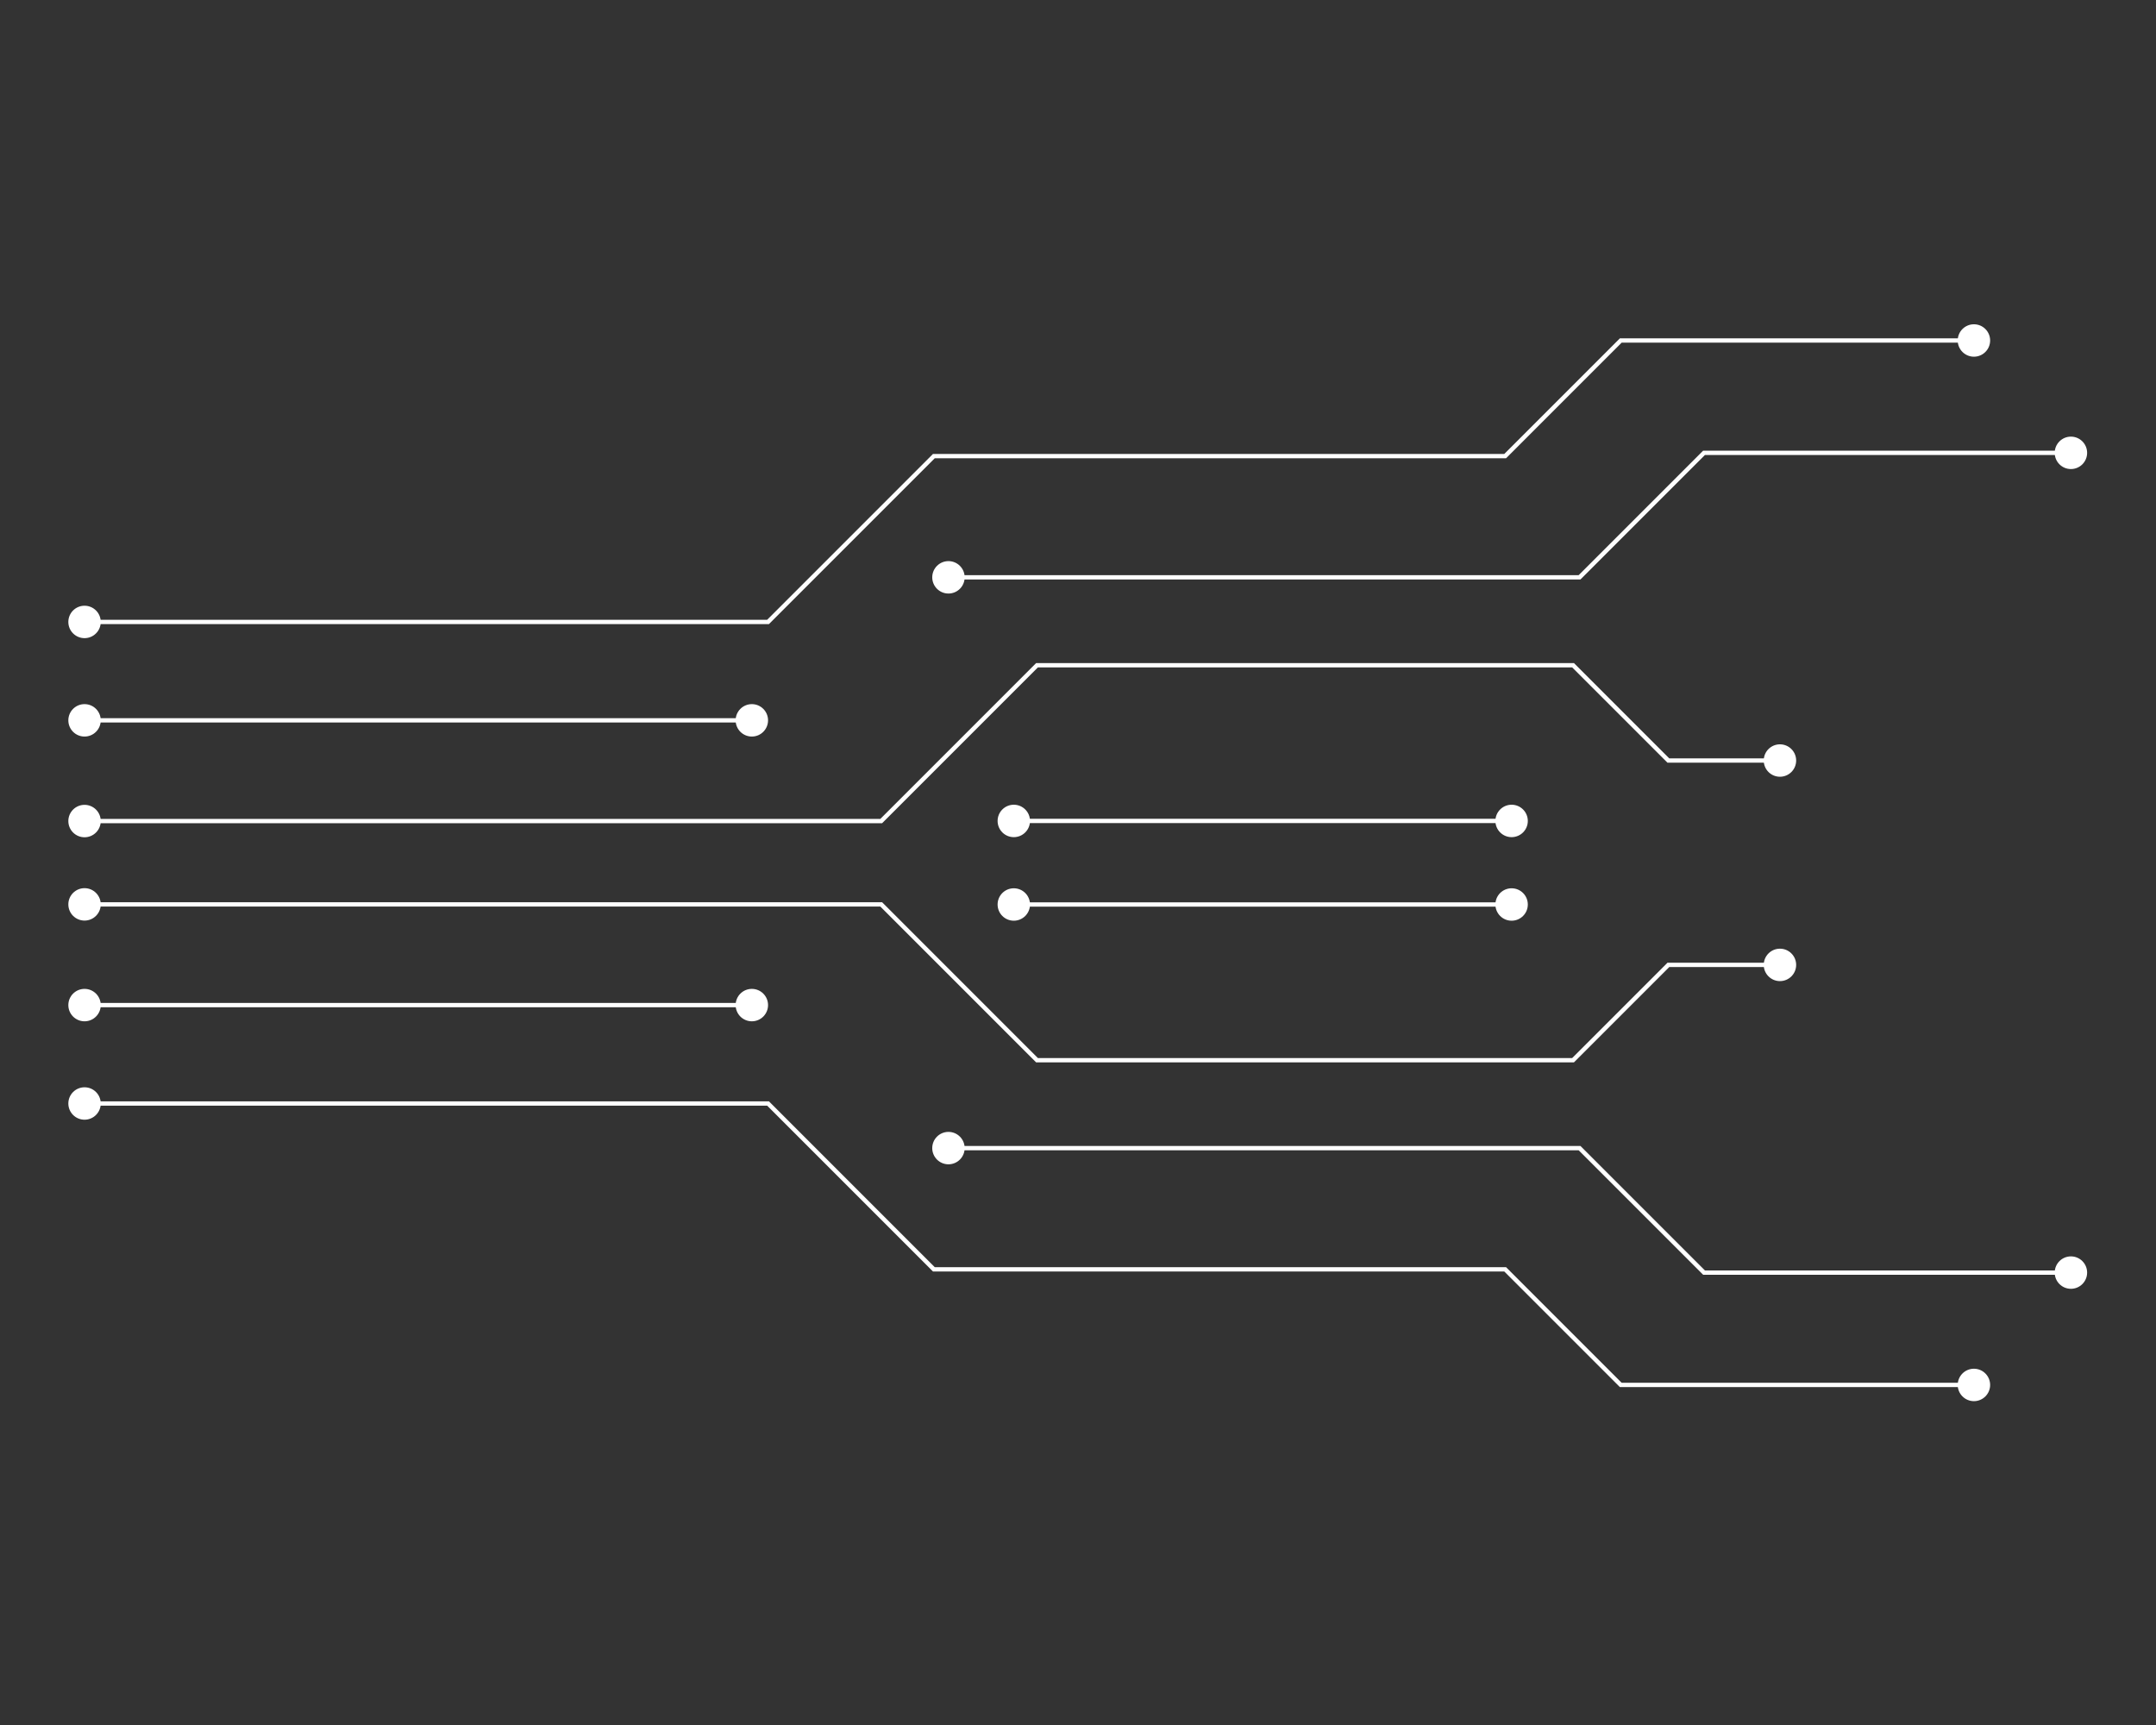 <?xml version="1.0" encoding="UTF-8" standalone="no"?>
<!-- Created with Inkscape (http://www.inkscape.org/) -->

<svg
   version="1.1"
   id="svg2"
   xml:space="preserve"
   width="1333.333"
   height="1066.667"
   viewBox="0 0 1333.333 1066.667"
   sodipodi:docname="mei_091019-04.eps"
   xmlns:inkscape="http://www.inkscape.org/namespaces/inkscape"
   xmlns:sodipodi="http://sodipodi.sourceforge.net/DTD/sodipodi-0.dtd"
   xmlns="http://www.w3.org/2000/svg"
   xmlns:svg="http://www.w3.org/2000/svg"><rect x="0" y="0" width="1333.333" height="1066.667" fill="#333333" stroke="none"/><defs
     id="defs6" /><sodipodi:namedview
     id="namedview4"
     pagecolor="#ffffff"
     bordercolor="#666666"
     borderopacity="1.0"
     inkscape:pageshadow="2"
     inkscape:pageopacity="0.0"
     inkscape:pagecheckerboard="0" /><g
     id="g8"
     inkscape:groupmode="layer"
     inkscape:label="ink_ext_XXXXXX"
     transform="matrix(1.333,0,0,-1.333,0,1066.667)"><g
       id="g10"
       transform="scale(0.1)"><path
         d="M 7302.23,3073.94 H 4806.91 l -722.8,722.8 H 388.465 v 20 H 4092.39 l 722.8,-722.8 H 7293.95 L 7736,3535.99 h 525.6 v -20 h -517.32 l -442.05,-442.05"
         style="fill:#ffffff;fill-opacity:1;fill-rule:nonzero;stroke:none"
         id="path12" /><path
         d="m 392.223,3731.55 c -41.524,0 -75.196,33.67 -75.196,75.19 0,41.53 33.672,75.2 75.196,75.2 41.523,0 75.195,-33.67 75.195,-75.2 0,-41.52 -33.672,-75.19 -75.195,-75.19"
         style="fill:#ffffff;fill-opacity:1;fill-rule:nonzero;stroke:none"
         id="path14" /><path
         d="m 8257.84,3450.8 c 41.53,0 75.2,33.67 75.2,75.19 0,41.53 -33.67,75.2 -75.2,75.2 -41.52,0 -75.19,-33.67 -75.19,-75.2 0,-41.52 33.67,-75.19 75.19,-75.19"
         style="fill:#ffffff;fill-opacity:1;fill-rule:nonzero;stroke:none"
         id="path16" /><path
         d="m 7016.66,3796.19 h -2317 v 20 h 2317 v -20"
         style="fill:#ffffff;fill-opacity:1;fill-rule:nonzero;stroke:none"
         id="path18" /><path
         d="m 4703.42,3731 c -41.52,0 -75.19,33.67 -75.19,75.2 0,41.52 33.67,75.19 75.19,75.19 41.52,0 75.2,-33.67 75.2,-75.19 0,-41.53 -33.68,-75.2 -75.2,-75.2"
         style="fill:#ffffff;fill-opacity:1;fill-rule:nonzero;stroke:none"
         id="path20" /><path
         d="m 7012.9,3731 c 41.53,0 75.2,33.67 75.2,75.2 0,41.52 -33.67,75.19 -75.2,75.19 -41.52,0 -75.19,-33.67 -75.19,-75.19 0,-41.53 33.67,-75.2 75.19,-75.2"
         style="fill:#ffffff;fill-opacity:1;fill-rule:nonzero;stroke:none"
         id="path22" /><path
         d="M 3491.84,3329.53 H 388.465 v 20 H 3491.84 v -20"
         style="fill:#ffffff;fill-opacity:1;fill-rule:nonzero;stroke:none"
         id="path24" /><path
         d="m 392.223,3264.33 c -41.524,0 -75.196,33.68 -75.196,75.2 0,41.52 33.672,75.2 75.196,75.2 41.523,0 75.195,-33.68 75.195,-75.2 0,-41.52 -33.672,-75.2 -75.195,-75.2"
         style="fill:#ffffff;fill-opacity:1;fill-rule:nonzero;stroke:none"
         id="path26" /><path
         d="m 3488.08,3264.33 c 41.52,0 75.19,33.68 75.19,75.2 0,41.52 -33.67,75.2 -75.19,75.2 -41.52,0 -75.2,-33.68 -75.2,-75.2 0,-41.52 33.68,-75.2 75.2,-75.2"
         style="fill:#ffffff;fill-opacity:1;fill-rule:nonzero;stroke:none"
         id="path28" /><path
         d="M 9161.56,1567.48 H 7515.23 l -536.27,536.26 H 4328.47 l -769.34,769.33 H 388.465 v 20 H 3567.41 l 769.35,-769.33 h 2650.48 l 536.27,-536.26 h 1638.05 v -20"
         style="fill:#ffffff;fill-opacity:1;fill-rule:nonzero;stroke:none"
         id="path30" /><path
         d="m 392.223,2807.88 c -41.524,0 -75.196,33.67 -75.196,75.19 0,41.53 33.672,75.2 75.196,75.2 41.523,0 75.195,-33.67 75.195,-75.2 0,-41.52 -33.672,-75.19 -75.195,-75.19"
         style="fill:#ffffff;fill-opacity:1;fill-rule:nonzero;stroke:none"
         id="path32" /><path
         d="m 9157.8,1502.28 c 41.52,0 75.19,33.67 75.19,75.19 0,41.53 -33.67,75.2 -75.19,75.2 -41.53,0 -75.2,-33.67 -75.2,-75.2 0,-41.52 33.67,-75.19 75.2,-75.19"
         style="fill:#ffffff;fill-opacity:1;fill-rule:nonzero;stroke:none"
         id="path34" /><path
         d="M 9611.54,2088.65 H 7901.42 l -577.47,577.48 H 4396.47 v 20 h 2935.76 l 577.47,-577.48 h 1701.84 v -20"
         style="fill:#ffffff;fill-opacity:1;fill-rule:nonzero;stroke:none"
         id="path36" /><path
         d="m 4400.23,2600.94 c -41.53,0 -75.2,33.67 -75.2,75.19 0,41.53 33.67,75.2 75.2,75.2 41.52,0 75.19,-33.67 75.19,-75.2 0,-41.52 -33.67,-75.19 -75.19,-75.19"
         style="fill:#ffffff;fill-opacity:1;fill-rule:nonzero;stroke:none"
         id="path38" /><path
         d="m 9607.78,2023.46 c 41.52,0 75.19,33.67 75.19,75.2 0,41.52 -33.67,75.19 -75.19,75.19 -41.53,0 -75.2,-33.67 -75.2,-75.19 0,-41.53 33.67,-75.2 75.2,-75.2"
         style="fill:#ffffff;fill-opacity:1;fill-rule:nonzero;stroke:none"
         id="path40" /><path
         d="M 7302.23,4926.06 H 4806.91 l -722.8,-722.8 H 388.465 v -20 H 4092.39 l 722.8,722.8 H 7293.95 L 7736,4464.01 h 525.6 v 20 h -517.32 l -442.05,442.05"
         style="fill:#ffffff;fill-opacity:1;fill-rule:nonzero;stroke:none"
         id="path42" /><path
         d="m 392.223,4268.45 c -41.524,0 -75.196,-33.67 -75.196,-75.19 0,-41.53 33.672,-75.2 75.196,-75.2 41.523,0 75.195,33.67 75.195,75.2 0,41.52 -33.672,75.19 -75.195,75.19"
         style="fill:#ffffff;fill-opacity:1;fill-rule:nonzero;stroke:none"
         id="path44" /><path
         d="m 8257.84,4549.2 c 41.53,0 75.2,-33.67 75.2,-75.19 0,-41.53 -33.67,-75.2 -75.2,-75.2 -41.52,0 -75.19,33.67 -75.19,75.2 0,41.52 33.67,75.19 75.19,75.19"
         style="fill:#ffffff;fill-opacity:1;fill-rule:nonzero;stroke:none"
         id="path46" /><path
         d="m 7016.66,4203.81 h -2317 v -20 h 2317 v 20"
         style="fill:#ffffff;fill-opacity:1;fill-rule:nonzero;stroke:none"
         id="path48" /><path
         d="m 4703.42,4269 c -41.52,0 -75.19,-33.67 -75.19,-75.2 0,-41.52 33.67,-75.19 75.19,-75.19 41.52,0 75.2,33.67 75.2,75.19 0,41.53 -33.68,75.2 -75.2,75.2"
         style="fill:#ffffff;fill-opacity:1;fill-rule:nonzero;stroke:none"
         id="path50" /><path
         d="m 7012.9,4269 c 41.53,0 75.2,-33.67 75.2,-75.2 0,-41.52 -33.67,-75.19 -75.2,-75.19 -41.52,0 -75.19,33.67 -75.19,75.19 0,41.53 33.67,75.2 75.19,75.2"
         style="fill:#ffffff;fill-opacity:1;fill-rule:nonzero;stroke:none"
         id="path52" /><path
         d="M 3491.84,4670.47 H 388.465 v -20 H 3491.84 v 20"
         style="fill:#ffffff;fill-opacity:1;fill-rule:nonzero;stroke:none"
         id="path54" /><path
         d="m 392.223,4735.67 c -41.524,0 -75.196,-33.68 -75.196,-75.2 0,-41.52 33.672,-75.2 75.196,-75.2 41.523,0 75.195,33.68 75.195,75.2 0,41.52 -33.672,75.2 -75.195,75.2"
         style="fill:#ffffff;fill-opacity:1;fill-rule:nonzero;stroke:none"
         id="path56" /><path
         d="m 3488.08,4735.67 c 41.52,0 75.19,-33.68 75.19,-75.2 0,-41.52 -33.67,-75.2 -75.19,-75.2 -41.52,0 -75.2,33.68 -75.2,75.2 0,41.52 33.68,75.2 75.2,75.2"
         style="fill:#ffffff;fill-opacity:1;fill-rule:nonzero;stroke:none"
         id="path58" /><path
         d="M 9161.56,6432.52 H 7515.23 L 6978.96,5896.26 H 4328.47 L 3559.13,5126.93 H 388.465 v -20 H 3567.41 l 769.35,769.33 h 2650.48 l 536.27,536.26 h 1638.05 v 20"
         style="fill:#ffffff;fill-opacity:1;fill-rule:nonzero;stroke:none"
         id="path60" /><path
         d="m 392.223,5192.12 c -41.524,0 -75.196,-33.67 -75.196,-75.19 0,-41.53 33.672,-75.2 75.196,-75.2 41.523,0 75.195,33.67 75.195,75.2 0,41.52 -33.672,75.19 -75.195,75.19"
         style="fill:#ffffff;fill-opacity:1;fill-rule:nonzero;stroke:none"
         id="path62" /><path
         d="m 9157.8,6497.72 c 41.52,0 75.19,-33.67 75.19,-75.19 0,-41.53 -33.67,-75.2 -75.19,-75.2 -41.53,0 -75.2,33.67 -75.2,75.2 0,41.52 33.67,75.19 75.2,75.19"
         style="fill:#ffffff;fill-opacity:1;fill-rule:nonzero;stroke:none"
         id="path64" /><path
         d="M 9611.54,5911.35 H 7901.42 L 7323.95,5333.87 H 4396.47 v -20 h 2935.76 l 577.47,577.48 h 1701.84 v 20"
         style="fill:#ffffff;fill-opacity:1;fill-rule:nonzero;stroke:none"
         id="path66" /><path
         d="m 4400.23,5399.06 c -41.53,0 -75.2,-33.67 -75.2,-75.19 0,-41.53 33.67,-75.2 75.2,-75.2 41.52,0 75.19,33.67 75.19,75.2 0,41.52 -33.67,75.19 -75.19,75.19"
         style="fill:#ffffff;fill-opacity:1;fill-rule:nonzero;stroke:none"
         id="path68" /><path
         d="m 9607.78,5976.54 c 41.52,0 75.19,-33.67 75.19,-75.2 0,-41.52 -33.67,-75.19 -75.19,-75.19 -41.53,0 -75.2,33.67 -75.2,75.19 0,41.53 33.67,75.2 75.2,75.2"
         style="fill:#ffffff;fill-opacity:1;fill-rule:nonzero;stroke:none"
         id="path70" /></g></g></svg>
